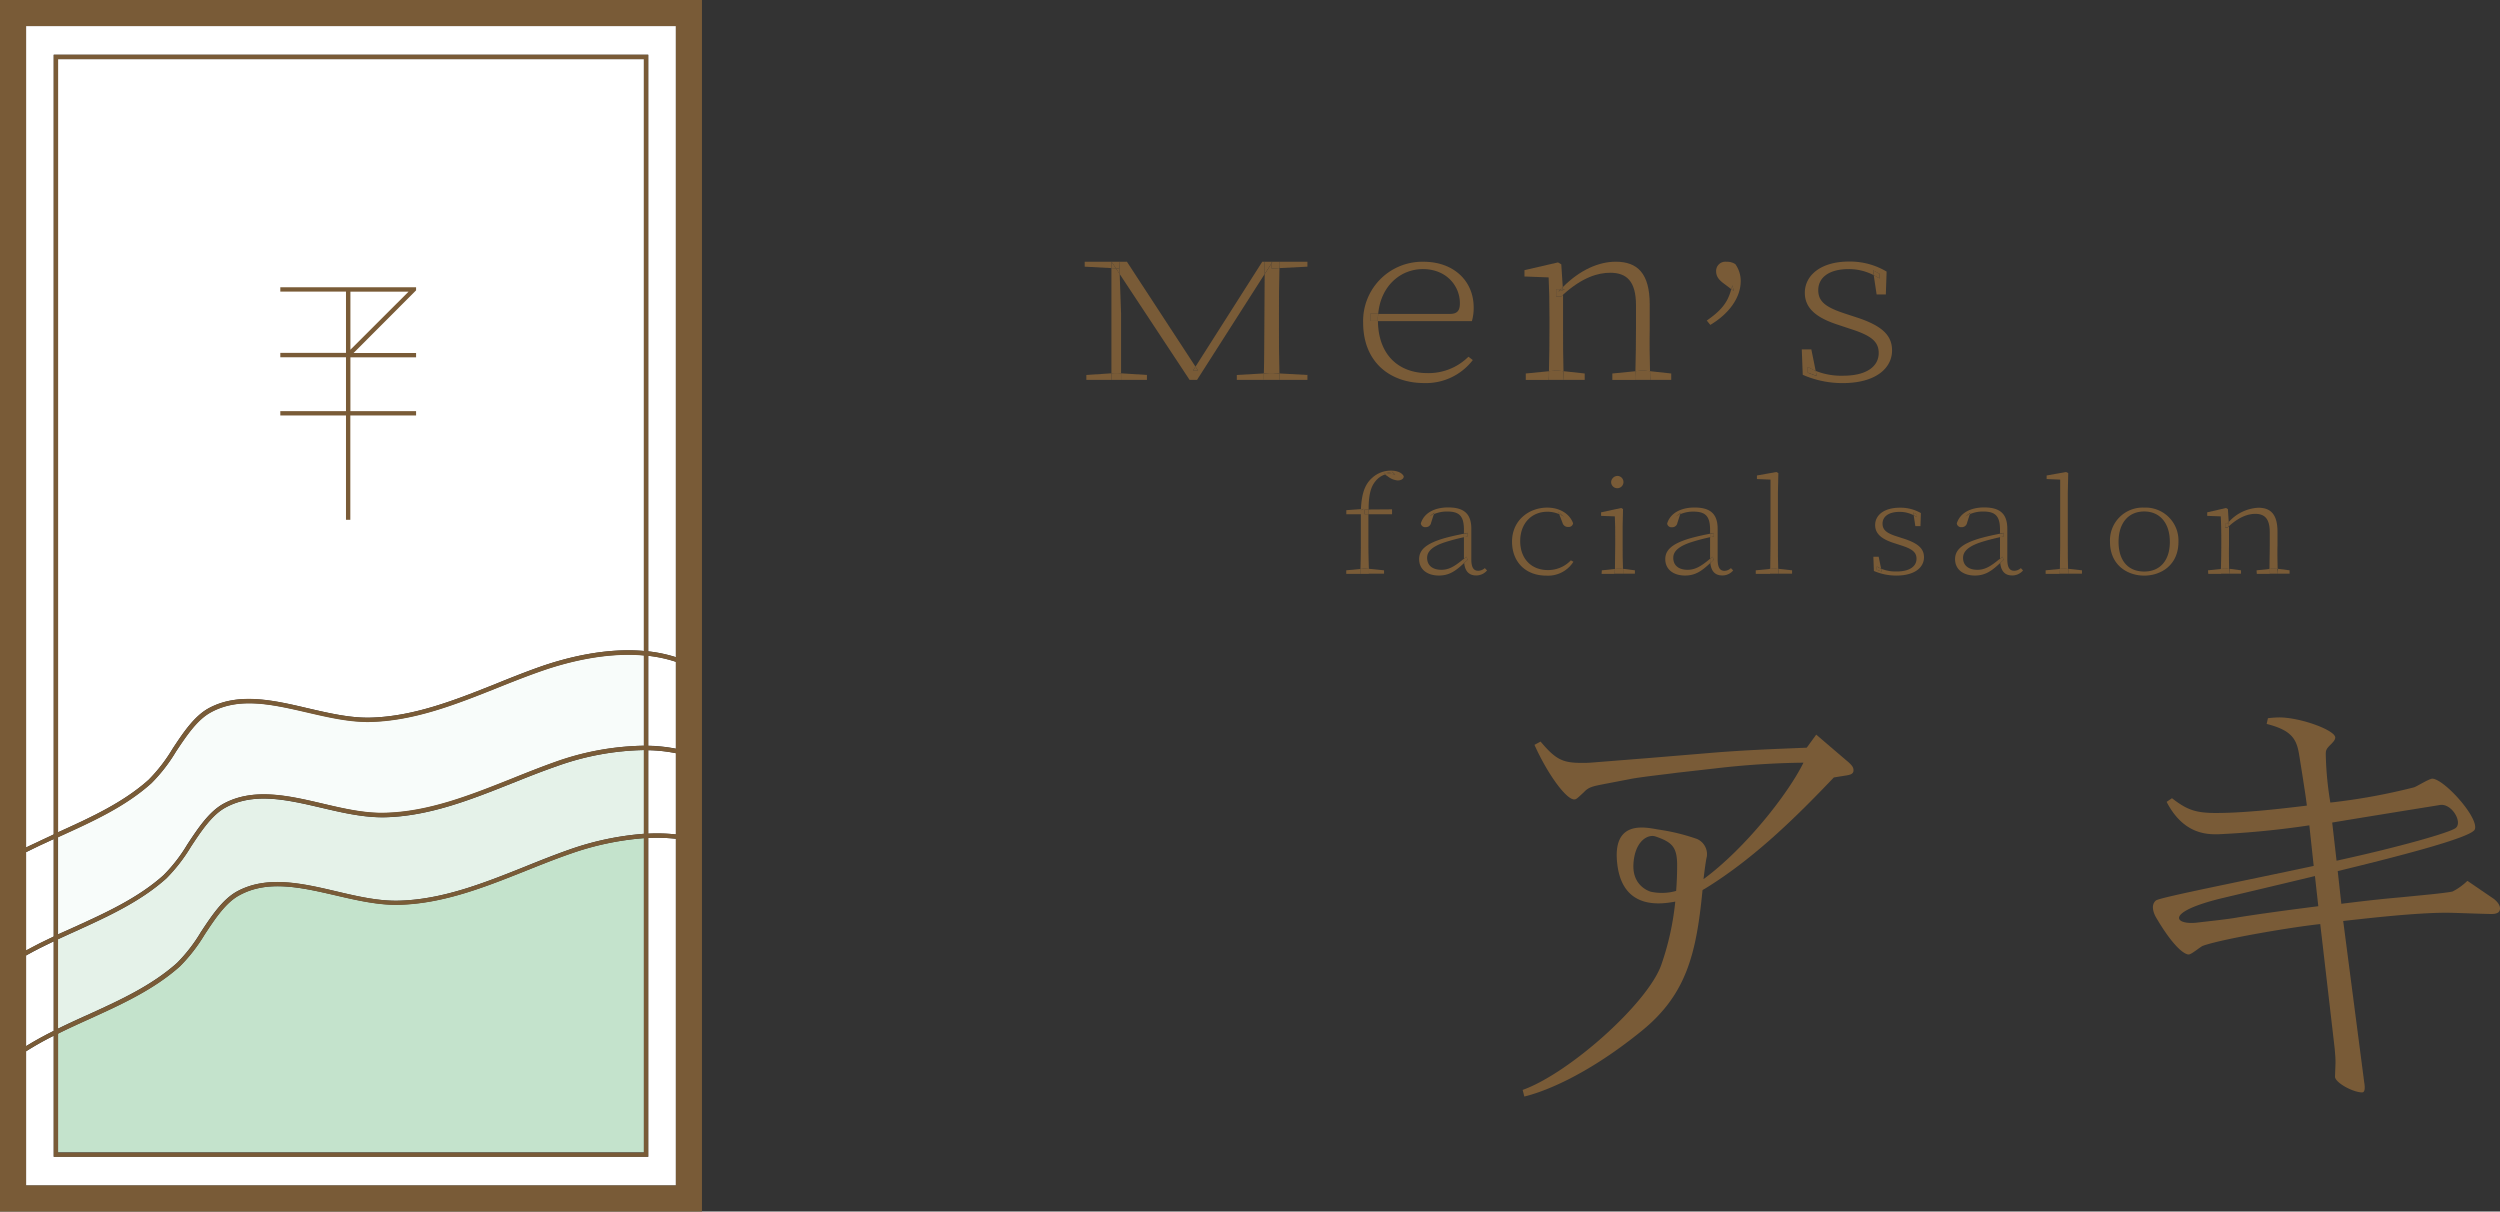 <svg xmlns="http://www.w3.org/2000/svg" viewBox="0 0 575.25 278.77"><rect x="0" y="0" width="575.25" height="278.77" fill="#333333" stroke="none"/><defs><style>.cls-1{fill:#795b37;}.cls-2{fill:#fff;}.cls-3{fill:#c4e3cc;}.cls-4{fill:#e5f2e9;}.cls-5{fill:#f8fcfa;}</style></defs><g id="レイヤー_2" data-name="レイヤー 2"><g id="レイヤー_1-2" data-name="レイヤー 1"><path class="cls-1" d="M434.11,62.49l-.18,5.26h-2.12l-.67-4.44a13.25,13.25,0,0,1,1.35.77V63l-1.53-.8.18,1.12a12.31,12.31,0,0,0-5.76-1.4c-4.71,0-7,2.08-7,4.84s1.92,4,6.19,5.41l2.69.88c5.93,1.95,8.1,4.18,8.1,7.6,0,4-3.66,7.5-11.36,7.5a22.73,22.73,0,0,1-9.19-1.91l-.22-5.84h2.2l1,4.94a13.38,13.38,0,0,1-1.81-.92v1.34l2.05.76-.24-1.18a15.73,15.73,0,0,0,6.33,1.11c5.48,0,8.17-2.2,8.17-5.22,0-2.6-1.67-4-6.45-5.53l-3-1c-4.55-1.48-7.55-3.57-7.55-7.32,0-4,3.64-7.2,10.19-7.2A16.53,16.53,0,0,1,434.11,62.49Z"/><path class="cls-1" d="M432.49,63v1.09a13.25,13.25,0,0,0-1.35-.77L431,62.19Z"/><path class="cls-1" d="M417.8,85.33l.24,1.18L416,85.75V84.41A13.38,13.38,0,0,0,417.8,85.33Z"/><path class="cls-1" d="M399.3,60.78a6.65,6.65,0,0,1,1.24,3.86c0,4-2.87,7.67-7,10.12l-.81-1c3.12-2.18,4.82-4,5.63-7.25L399,67l-.42-1.35c-.06.31-.13.61-.21.89l-1.58-1.2c-1.5-1.06-1.91-1.92-1.91-2.95a2.12,2.12,0,0,1,2.36-2.16A3.49,3.49,0,0,1,399.3,60.78Z"/><path class="cls-1" d="M398.56,65.64,399,67l-.63-.46C398.43,66.25,398.5,66,398.56,65.64Z"/><path class="cls-1" d="M384.55,85.94v1.47h-4.81c0-.54-.06-1.22-.07-2Z"/><path class="cls-1" d="M379.74,87.41h-3.51c0-.54,0-1.22.08-2l1.28-.13h.84l1.24.13C379.68,86.19,379.71,86.87,379.74,87.41Z"/><path class="cls-1" d="M379.67,85.42l-1.24-.13h-.84l-1.28.13c.08-2.86.13-7,.13-9.79V70.21c0-5.52-2.17-7.45-5.93-7.45-2.81,0-6.45,1.05-10.86,5.06v-.77l0-.36.45-.16h-.45l0-.51c3.93-3.95,8.27-5.8,12.13-5.8,5,0,7.82,2.68,7.82,9.85v5.56C379.54,78.46,379.58,82.56,379.67,85.42Z"/><path class="cls-1" d="M371,85.94l5.32-.52c0,.77-.05,1.45-.08,2H371Z"/><path class="cls-1" d="M364.64,85.94v1.47h-4.81c0-.54,0-1.22-.07-2Z"/><polygon class="cls-1" points="360.07 66.53 359.62 66.69 359.62 66.53 360.07 66.53"/><path class="cls-1" d="M359.83,87.41h-3.49c0-.54,0-1.22.07-2l1.27-.13h.86l1.22.13C359.79,86.19,359.81,86.87,359.83,87.41Z"/><path class="cls-1" d="M359.76,85.42l-1.22-.13h-.86l-1.27.13c.09-2.89.12-7,.12-9.79V72.92c0-3.58-.06-6.48-.19-9.09l-5.56-.21V62.16l7.72-1.78.75.44.34,5.2c-.16.16-.34.32-.51.51h-1v1.72h1.11l.47-.43v7.81C359.65,78.37,359.67,82.53,359.76,85.42Z"/><path class="cls-1" d="M359.65,67.05v.77l-.47.43h-1.11V66.53h1c-.16.17-.34.35-.5.54l1-.38Z"/><path class="cls-1" d="M359.62,66.53v.16l-1,.38c.16-.19.34-.37.5-.54Z"/><path class="cls-1" d="M359.59,66l0,.51h-.54C359.25,66.34,359.43,66.18,359.59,66Z"/><path class="cls-1" d="M351.08,85.94l5.33-.52c0,.77,0,1.45-.07,2h-5.26Z"/><path class="cls-1" d="M337.89,82.08l1,.77a13.58,13.58,0,0,1-11.23,5.29c-7.6,0-14-4.62-14-13.91a13.62,13.62,0,0,1,13.88-14c7,0,11.55,4.46,11.55,10.49a10.79,10.79,0,0,1-.41,3.17l-21.62,0v-.28a10.54,10.54,0,0,1,.07-1.38l16.52,0c1.76,0,2.27-.86,2.27-2.46,0-4.06-3.19-7.85-8.49-7.85s-9.73,4-10.3,10.27h-1.83v1.66h1.76c.11,8.3,5.26,12,11.33,12A13,13,0,0,0,337.89,82.08Z"/><path class="cls-1" d="M315.29,72.18h1.83a10.54,10.54,0,0,0-.07,1.38v.28h-1.76Z"/><path class="cls-1" d="M300.84,86.28v1.13h-6.39l-.05-1.48Z"/><path class="cls-1" d="M300.84,60.22v1.14l-6.44.33c0-.49,0-1,.05-1.47Z"/><path class="cls-1" d="M294.45,60.22c0,.48,0,1-.05,1.47l-1.32.08h-.51V60.59l.23-.37Z"/><path class="cls-1" d="M294.4,85.93l.05,1.48h-3.72l0-1.48,1.26-.08h1Z"/><path class="cls-1" d="M293.08,61.77l1.32-.08c-.11,3.63-.11,7.31-.11,11V74.9c0,3.69,0,7.37.11,11l-1.32-.08h-1l-1.26.08c.1-3.63.07-7.3.11-10.78L291,63.08l1.59-2.49v1.18Z"/><polygon class="cls-1" points="292.8 60.22 292.57 60.59 292.57 60.22 292.8 60.22"/><polygon class="cls-1" points="292.57 60.22 292.57 60.59 290.98 63.08 290.99 60.22 292.57 60.22"/><polygon class="cls-1" points="290.99 60.22 290.98 63.08 275.44 87.41 273.72 87.41 257.64 63.06 257.54 60.22 259.3 60.22 275.08 84.37 274.48 85.3 275.69 85.3 275.08 84.37 290.45 60.22 290.99 60.22"/><path class="cls-1" d="M290.78,85.93l0,1.48h-6.19V86.28Z"/><polygon class="cls-1" points="275.08 84.37 275.69 85.3 274.48 85.3 275.08 84.37"/><polygon class="cls-1" points="263.91 86.28 263.91 87.41 257.96 87.41 257.96 85.9 263.91 86.28"/><polygon class="cls-1" points="257.96 85.9 257.96 87.41 255.74 87.41 255.74 85.9 256.32 85.85 257.35 85.85 257.96 85.9"/><polygon class="cls-1" points="257.96 72.21 257.96 85.9 257.35 85.85 256.32 85.85 255.74 85.9 255.74 61.69 256.77 61.75 257.64 63.06 257.96 72.21"/><polygon class="cls-1" points="257.54 60.22 257.64 63.06 256.77 61.75 257.08 61.77 257.54 61.77 257.54 60.22"/><polygon class="cls-1" points="257.54 60.22 257.54 61.77 257.08 61.77 256.77 61.75 255.76 60.22 257.54 60.22"/><polygon class="cls-1" points="255.76 60.22 256.77 61.75 255.74 61.69 255.74 60.22 255.76 60.22"/><polygon class="cls-1" points="255.74 85.9 255.74 87.41 249.97 87.41 249.97 86.28 255.74 85.9"/><polygon class="cls-1" points="255.74 60.22 255.74 61.69 249.59 61.36 249.59 60.22 255.74 60.22"/><path class="cls-1" d="M526.83,131.23V132h-2.7c0-.3,0-.68,0-1.12Z"/><path class="cls-1" d="M524.13,132h-2c0-.3,0-.68,0-1.12l.72-.07h.46l.7.07C524.11,131.36,524.12,131.74,524.13,132Z"/><path class="cls-1" d="M524.09,130.92l-.7-.07h-.46l-.72.07c0-1.6.06-3.9.06-5.49v-3c0-3.1-1.21-4.19-3.32-4.19-1.57,0-3.61.6-6.09,2.85v-.64l.25-.08h-.25l0-.28a9.78,9.78,0,0,1,6.8-3.26c2.8,0,4.39,1.5,4.39,5.52v3.11C524,127,524.05,129.32,524.09,130.92Z"/><path class="cls-1" d="M519.23,131.23l3-.31c0,.44,0,.82,0,1.12h-2.94Z"/><path class="cls-1" d="M515.66,131.23V132H513c0-.3,0-.68,0-1.12Z"/><polygon class="cls-1" points="513.1 120.34 512.85 120.42 512.85 120.34 513.1 120.34"/><path class="cls-1" d="M513,132h-2c0-.29,0-.68,0-1.12l.73-.07h.48l.68.07C512.94,131.36,513,131.74,513,132Z"/><path class="cls-1" d="M512.92,130.92l-.68-.07h-.48l-.73.07c.06-1.61.09-4,.09-5.49v-1.51c0-2-.05-3.64-.12-5.1l-3.12-.12v-.81l4.33-1,.43.25.19,2.93a1.79,1.79,0,0,0-.27.28H512v1h.63l.26-.24v4.37C512.86,127,512.88,129.31,512.92,130.92Z"/><path class="cls-1" d="M512.86,120.63v.43l-.26.24H512v-1h.59a2.69,2.69,0,0,0-.29.3l.58-.22Z"/><path class="cls-1" d="M512.85,120.34v.08l-.58.22a2.69,2.69,0,0,1,.29-.3Z"/><path class="cls-1" d="M512.83,120.06l0,.28h-.29A1.79,1.79,0,0,1,512.83,120.06Z"/><path class="cls-1" d="M508.06,131.23l3-.31c0,.44,0,.83,0,1.12h-2.94Z"/><path class="cls-1" d="M493.38,116.8a7.57,7.57,0,0,1,7.88,7.89c0,5.32-4,7.76-7.88,7.76s-7.87-2.44-7.87-7.76A7.54,7.54,0,0,1,493.38,116.8Zm5.9,7.89c0-4.35-2.31-7-5.9-7s-5.9,2.6-5.9,7,2.27,6.82,5.9,6.82S499.28,129,499.28,124.69Z"/><path class="cls-1" d="M479.06,131.23V132H475.9c0-.33,0-.71,0-1.12Z"/><path class="cls-1" d="M475.9,108.86l-.1,4.47v12.1c0,1.66,0,3.82.06,5.49l-.73-.07h-.48l-.67.06c0-1.68.07-3.83.07-5.48V110.36l-3.12-.13v-.82l4.46-.8Z"/><path class="cls-1" d="M475.9,132h-2c0-.33,0-.71.05-1.13l.67-.06h.48l.73.07C475.87,131.33,475.89,131.71,475.9,132Z"/><path class="cls-1" d="M470.7,131.23l3.28-.32c0,.42,0,.8-.05,1.13H470.7Z"/><path class="cls-1" d="M465,130.72l.5.54a3.22,3.22,0,0,1-2.51,1.15c-1.66,0-2.55-1-2.73-2.86l.14-.14.61-.57-.2-.73-.53.41s0,0-.08.07v-5c.3-.08.59-.13.87-.19v-.79c-.29.06-.58.1-.87.18v-.94c0-3.32-1.27-4.15-3.92-4.15a7.53,7.53,0,0,0-3,.6l.12-.35-1.14.87c.35-.2.69-.37,1-.52l-.64,2a1.22,1.22,0,0,1-1.25,1,1,1,0,0,1-1.11-.86c.72-2.36,3.09-3.68,6.31-3.68,3.54,0,5.31,1.39,5.31,4.9v7c0,2,.59,2.67,1.59,2.67A2.29,2.29,0,0,0,465,130.72Z"/><path class="cls-1" d="M461.06,122.65v.79c-.28.06-.57.11-.87.19v-.8C460.48,122.75,460.77,122.71,461.06,122.65Z"/><path class="cls-1" d="M460.8,128.11l.2.73-.61.57-.14.14a2.33,2.33,0,0,1-.06-.53v-.43s.06,0,.08-.07Z"/><path class="cls-1" d="M460.19,129a2.33,2.33,0,0,0,.06.53c-2.1,2-3.57,2.9-5.84,2.9-2.57,0-4.55-1.32-4.55-3.78,0-2.06,1.52-3.5,5.52-4.72,1.52-.44,3.22-.82,4.81-1.12v.8c-1.53.33-3.22.77-4.49,1.19-3,1-4,2.21-4,3.55,0,1.83,1.34,2.76,3.3,2.76,1.68,0,3-.73,5.16-2.54Z"/><path class="cls-1" d="M453.43,118l-.12.35c-.33.15-.67.32-1,.52Z"/><path class="cls-1" d="M442,118.06l-.1,3h-1.18l-.38-2.49a7.31,7.31,0,0,1,.75.44v-.63l-.85-.44.1.63a6.85,6.85,0,0,0-3.24-.79c-2.63,0-3.93,1.17-3.93,2.71s1.09,2.26,3.48,3l1.52.49c3.32,1.09,4.54,2.35,4.54,4.25,0,2.25-2,4.21-6.38,4.21a13,13,0,0,1-5.15-1.06l-.12-3.28h1.22l.57,2.76c-.35-.15-.67-.33-1-.51v.75l1.15.42-.15-.66a8.86,8.86,0,0,0,3.56.64c3.07,0,4.58-1.24,4.58-2.93,0-1.47-.94-2.26-3.62-3.1l-1.66-.54c-2.55-.83-4.24-2-4.24-4.11,0-2.26,2-4,5.72-4A9.39,9.39,0,0,1,442,118.06Z"/><path class="cls-1" d="M441.09,118.34V119a7.31,7.31,0,0,0-.75-.44l-.1-.63Z"/><path class="cls-1" d="M432.85,130.87l.15.66-1.15-.42v-.75C432.18,130.54,432.5,130.72,432.85,130.87Z"/><path class="cls-1" d="M412.36,131.23V132h-3.14c0-.33,0-.71-.05-1.12Z"/><path class="cls-1" d="M409.22,132h-2c0-.33,0-.71,0-1.13l.67-.06h.47l.74.07C409.19,131.33,409.2,131.71,409.22,132Z"/><path class="cls-1" d="M409.2,108.86l-.1,4.47v12.1c0,1.66,0,3.82.07,5.49l-.74-.07H408l-.67.06c0-1.68.06-3.83.06-5.48V110.36l-3.12-.13v-.82l4.48-.8Z"/><path class="cls-1" d="M404,131.23l3.29-.32c0,.42,0,.8,0,1.13H404Z"/><path class="cls-1" d="M398.29,130.72l.51.54a3.22,3.22,0,0,1-2.52,1.15c-1.64,0-2.55-1-2.73-2.86l.16-.14.59-.57-.2-.73-.51.41-.1.09v-5c.3-.08.59-.13.87-.19v-.79c-.29.06-.58.1-.87.18v-.94c0-3.32-1.27-4.15-3.91-4.15a7.41,7.41,0,0,0-2.95.6l.1-.35-1.12.87c.33-.2.67-.36,1-.52l-.64,2a1.2,1.2,0,0,1-1.24,1,1,1,0,0,1-1.12-.86c.72-2.36,3.1-3.68,6.32-3.68,3.53,0,5.3,1.39,5.3,4.9v7c0,2,.59,2.67,1.59,2.67A2.29,2.29,0,0,0,398.29,130.72Z"/><path class="cls-1" d="M394.36,122.65v.79c-.28.06-.57.11-.87.19v-.8C393.78,122.75,394.07,122.71,394.36,122.65Z"/><path class="cls-1" d="M394.1,128.11l.2.73-.59.57-.16.14a2.33,2.33,0,0,1-.06-.53v-.41l.1-.09Z"/><path class="cls-1" d="M393.49,129a2.33,2.33,0,0,0,.06.53c-2.1,2-3.57,2.9-5.84,2.9-2.55,0-4.53-1.32-4.53-3.78,0-2.06,1.5-3.5,5.5-4.72,1.5-.44,3.23-.82,4.81-1.12v.8a44.81,44.81,0,0,0-4.47,1.19c-3,1-4,2.21-4,3.55,0,1.83,1.33,2.76,3.29,2.76,1.69,0,3-.72,5.16-2.52Z"/><path class="cls-1" d="M386.73,118l-.1.35h0c-.33.16-.67.32-1,.52Z"/><path class="cls-1" d="M376.19,131.23V132h-2.71c0-.29,0-.68,0-1.12Z"/><path class="cls-1" d="M373.48,132h-1.93c0-.3,0-.68.05-1.12l.67-.07h.48l.7.07C373.45,131.36,373.46,131.75,373.48,132Z"/><path class="cls-1" d="M373.46,117.13l-.09,3.89v4.41c0,1.53,0,3.88.08,5.49l-.7-.07h-.48l-.67.07c0-1.61.06-4,.06-5.49v-1.51c0-1.87,0-3.44-.09-5.1l-3.16-.12v-.81l4.63-1Z"/><path class="cls-1" d="M372.36,109.52a1.42,1.42,0,1,1-1.64,1.41A1.49,1.49,0,0,1,372.36,109.52Z"/><path class="cls-1" d="M368.58,131.23l3-.31c0,.44,0,.82-.05,1.12h-3Z"/><path class="cls-1" d="M361.46,128.93l.58.33a6.89,6.89,0,0,1-6.26,3.19c-4.7,0-7.86-3.11-7.86-7.82,0-4.94,3.92-7.83,8.11-7.83,2.77,0,5.13,1.35,5.94,3.61a1,1,0,0,1-1.11.84,1.27,1.27,0,0,1-1.32-.93l-.77-2a9.77,9.77,0,0,1,1.15.6l-1.34-1.09.19.49a6.6,6.6,0,0,0-2.73-.57c-3.56,0-6.24,2.61-6.24,6.76s2.65,6.66,6.33,6.66A7.17,7.17,0,0,0,361.46,128.93Z"/><path class="cls-1" d="M358.58,117.82l1.34,1.09a9.77,9.77,0,0,0-1.15-.6Z"/><path class="cls-1" d="M341.66,130.72l.51.54a3.25,3.25,0,0,1-2.52,1.15c-1.65,0-2.55-1-2.74-2.86a1.85,1.85,0,0,1,.14-.14l.62-.57-.21-.73-.52.41-.09.07v-5c.31-.08.6-.13.87-.19v-.79c-.29.06-.58.1-.87.18v-.94c0-3.32-1.27-4.15-3.9-4.15a7.54,7.54,0,0,0-3,.6l.11-.35-1.13.87a10.93,10.93,0,0,1,1-.52l-.64,2a1.21,1.21,0,0,1-1.26,1,1,1,0,0,1-1.1-.86c.71-2.36,3.08-3.68,6.3-3.68,3.54,0,5.32,1.39,5.32,4.9v7c0,2,.58,2.67,1.59,2.67A2.31,2.31,0,0,0,341.66,130.72Z"/><path class="cls-1" d="M337.72,122.65v.79c-.27.06-.56.11-.87.19v-.8C337.14,122.75,337.43,122.71,337.72,122.65Z"/><path class="cls-1" d="M337.46,128.11l.21.73-.62.57a1.85,1.85,0,0,0-.14.14,2.33,2.33,0,0,1-.06-.53v-.43l.09-.07Z"/><path class="cls-1" d="M336.85,129a2.33,2.33,0,0,0,.06.53c-2.1,2-3.57,2.9-5.84,2.9-2.55,0-4.53-1.32-4.53-3.78,0-2.06,1.5-3.5,5.5-4.72,1.5-.44,3.24-.82,4.81-1.12v.8a44.81,44.81,0,0,0-4.47,1.19c-3,1-4,2.21-4,3.55,0,1.83,1.33,2.76,3.29,2.76,1.68,0,3-.73,5.16-2.54Z"/><path class="cls-1" d="M330.09,118l-.11.35a10.93,10.93,0,0,0-1,.52Z"/><path class="cls-1" d="M323,109.62c0,.52-.54.93-1.39.93a4.21,4.21,0,0,1-2.27-.92l-.68-.45a2.91,2.91,0,0,1,1-.17,4.09,4.09,0,0,1,1.4.24l-.69-.68-2,.38.34.23a4.63,4.63,0,0,0-2.17,1.49c-1,1.19-1.63,2.89-1.62,6.53H314v1.13h.87v7.1c0,1.82.05,3.66.11,5.49l-.76-.07h-.48l-.7.07c.06-1.83.09-3.67.09-5.49v-7.1h-3.34v-.94l3.34-.24c0,.08,0,.17,0,.26l.7-.31-.68.05c.16-3.38.83-5.57,2.46-7.08a6.33,6.33,0,0,1,4.44-1.78C321.46,108.29,322.68,108.79,323,109.62Z"/><path class="cls-1" d="M320.32,108.57l.69.68a4.09,4.09,0,0,0-1.4-.24,2.91,2.91,0,0,0-1,.17l-.34-.23Z"/><path class="cls-1" d="M320.31,117.2v1.13h-5.47V118c0-.26,0-.51,0-.76Z"/><path class="cls-1" d="M318.47,131.23V132H315c0-.37,0-.74,0-1.12Z"/><path class="cls-1" d="M315,130.92c0,.38,0,.75,0,1.12h-2c0-.37,0-.74,0-1.12l.7-.07h.48Z"/><path class="cls-1" d="M314.84,118v.37H314V117.2h.86C314.83,117.45,314.83,117.7,314.84,118Z"/><path class="cls-1" d="M313.78,117.1l-.7.31c0-.09,0-.18,0-.26Z"/><path class="cls-1" d="M313,130.92c0,.38,0,.75,0,1.12h-3.23v-.81Z"/><path class="cls-1" d="M573.55,206.64c.3.18,1.7,1.22,1.7,2.36s-1,1.31-2,1.31c-1.52,0-8.68-.29-10.29-.29-7.37,0-18.69,1.34-23.79,1.9L544,249c.09.56.39,2.36-.48,2.36-2,0-5.94-2.07-6.23-3.5,0-.56.11-2.92.11-3.49,0-1-.11-2.15-.2-3.19l-3.31-28.55c-6.33.66-22.56,3.4-27,5-.56.2-2.63,2-3.28,2-.87,0-3.36-1.47-7.51-8.54,0,0-1.61-2.61,0-3.9.84-.68,18.87-4.22,36.28-7.94l-1-9.34a203.71,203.71,0,0,1-21.14,2.06c-2.44,0-7.84,0-11.7-7.46l1.23-.84c3.4,2.63,5.37,3.4,10.09,3.4,6.8,0,15.19-1,20.95-1.7-.27-2.26-.57-4-.93-6.41l-.77-4.83c-.57-3.68-1.32-6-7.55-7.55l.29-1.32a22.81,22.81,0,0,1,2.63-.18c4.83,0,12.86,2.93,12.86,4.63,0,.65-.77,1.31-1.13,1.7-1.05,1-1.05,1.4-1.05,2.26a77.05,77.05,0,0,0,1.05,11,140.28,140.28,0,0,0,19.25-3.5c.65-.2,3.49-2,4.24-2,2.85.2,10.83,9.14,9.74,11.7-.74,1.79-16.48,5.92-31.53,9.57l.83,7.52c6.33-.77,8.3-1,14-1.52l5.67-.56c2-.18,5.28-.57,5.94-.75a14.08,14.08,0,0,0,3.4-2.45Zm-8.43-16.17c1.49-1.36-.93-5.53-3.56-5.26l-1.66.27c-3.58.57-19.38,3.13-23.26,3.79l1,8.78C551.92,194.94,564,191.52,565.12,190.47Zm-31.68,18.05-.77-6.94c-9.36,2.25-17.71,4.22-21,5-13.88,3.29-11.38,6.4-5.92,5.69,2.36-.29,6.89-.74,9.43-1.22C519.84,210.31,526.07,209.45,533.44,208.52Z"/><path class="cls-1" d="M424.79,174.92c1.61,1.31,1.7,1.79,1.7,2.36,0,.84-.84,1-1.52,1.13l-3,.48c-8.94,9.38-18.35,18.59-29.41,25.44l0,0s-.25.16-.66.38l-.15.12c-1.41,14.42-3.59,23.94-14,32.38-13.4,10.88-23.38,14.23-27,15.1l-.39-1.52C361,247,379,231,382.23,222.1a63.12,63.12,0,0,0,3.25-14.64c-3,.54-11.93,2.1-13.31-8.37s6.25-8.78,9.29-8.23a46.85,46.85,0,0,1,9,2.18,3.82,3.82,0,0,1,2.27,4.14c-.21.66-.66,4.27-.75,5.11,9.52-7,19.43-19.55,23-26.8a192,192,0,0,0-20.2,1.31l-8.86,1c-2.84.39-8.69,1-11.14,1.52l-5.94,1.14c-2.26.45-3.31.65-4.35,1.79-1.61,1.49-1.79,1.7-2.27,1.7-1.79,0-6-5.58-9.14-12.56l1.41-.75c3.49,4.15,5.1,4.9,9.43,4.9a24.33,24.33,0,0,0,2.56-.09l13.2-1.05,13.6-1.13c8.78-.75,17.37-1,22.45-1.23l2.18-3ZM385.68,205c.16-2,.23-4.06.23-5.92,0-4.26-1.23-5.31-5-6.62-1.88-.59-4.83,1.27-5.06,6.48s4.06,6.26,4.06,6.26A12,12,0,0,0,385.68,205Z"/><path class="cls-2" d="M155.52,152.27v20a36.92,36.92,0,0,0-6.36-.68V150.89A31,31,0,0,1,155.52,152.27Z"/><path class="cls-2" d="M155.52,173.31V192a41,41,0,0,0-6.36-.17v-19.2A35.89,35.89,0,0,1,155.52,173.31Z"/><path class="cls-2" d="M155.52,193v79.78H6V241.9a71.68,71.68,0,0,1,6.36-3.58v27.85h136.8V192.81A41,41,0,0,1,155.52,193Z"/><path class="cls-2" d="M12.36,216.6v20.6c-2.18,1.09-4.31,2.25-6.36,3.52V219.85C8.07,218.69,10.2,217.62,12.36,216.6Z"/><path class="cls-2" d="M12.36,193.06v22.43c-2.15,1-4.28,2.07-6.36,3.22V196.08C8.09,195,10.23,194,12.36,193.06Z"/><path class="cls-2" d="M155.52,6V151.22a32.44,32.44,0,0,0-6.36-1.34V12.6H12.36V192c-2.12,1-4.26,2-6.36,3V6Z"/><path class="cls-3" d="M148.16,192.86v72.31H13.36V237.82c2.36-1.18,4.77-2.27,7.15-3.35,7.33-3.33,14.91-6.78,20.93-12.17A38.37,38.37,0,0,0,47.1,215c2.36-3.58,4.81-7.3,7.95-9,6.54-3.58,14.13-1.82,22.16,0,4.81,1.12,9.82,2.28,14.51,2.17,10.22-.22,19.92-4.09,29.29-7.83,3.39-1.35,6.88-2.75,10.35-3.95A65.92,65.92,0,0,1,148.16,192.86Z"/><path class="cls-4" d="M148.16,172.59v19.27A66.78,66.78,0,0,0,131,195.49c-3.48,1.21-7,2.61-10.39,4-9.29,3.71-18.9,7.54-28.94,7.76-4.62.11-9.51-1-14.26-2.14-7.87-1.83-16-3.72-22.87,0-3.36,1.84-5.87,5.65-8.31,9.34a36.52,36.52,0,0,1-5.49,7.11c-5.9,5.29-13.41,8.7-20.67,12-2.25,1-4.51,2.05-6.74,3.14V216.13c1.33-.62,2.67-1.23,4-1.83,7.33-3.34,14.91-6.78,20.93-12.17a38.37,38.37,0,0,0,5.66-7.3c2.37-3.59,4.81-7.3,7.95-9,6.54-3.58,14.13-1.81,22.16.06,4.81,1.12,9.8,2.27,14.52,2.17,10.21-.23,19.91-4.1,29.29-7.84,3.38-1.35,6.88-2.74,10.34-3.94A62.4,62.4,0,0,1,148.16,172.59Z"/><path class="cls-5" d="M148.16,150.79v20.8a63.28,63.28,0,0,0-20.28,3.72c-3.48,1.21-7,2.61-10.38,4-9.3,3.71-18.91,7.55-28.95,7.77-4.61.11-9.51-1-14.26-2.15-7.87-1.83-16-3.72-22.87,0-3.36,1.84-5.87,5.66-8.31,9.35a36.44,36.44,0,0,1-5.49,7.1c-5.9,5.29-13.41,8.7-20.67,12L13.36,215V192.61l.58-.27c7.33-3.33,14.91-6.77,20.93-12.17a37.55,37.55,0,0,0,5.65-7.29c2.37-3.59,4.82-7.3,8-9,6.53-3.58,14.12-1.81,22.15,0,4.82,1.12,9.82,2.28,14.52,2.18,10.22-.23,19.91-4.1,29.29-7.84,3.38-1.35,6.88-2.74,10.34-3.94C130.58,152.3,139.44,150,148.16,150.79Z"/><path class="cls-2" d="M148.16,13.6V149.79c-8.87-.77-17.83,1.54-23.7,3.57-3.49,1.21-7,2.61-10.39,4-9.29,3.71-18.91,7.54-28.94,7.77-4.61.1-9.52-1.05-14.27-2.15-7.86-1.83-16-3.72-22.86,0-3.36,1.84-5.88,5.66-8.31,9.35a37.14,37.14,0,0,1-5.49,7.1c-5.9,5.29-13.41,8.7-20.68,12l-.16.07V13.6Z"/><path class="cls-1" d="M161.52,272.77v6H0V0H161.52V272.77Zm-6,0V193a41,41,0,0,0-6.36-.18v73.36H12.36V238.32A71.68,71.68,0,0,0,6,241.9v30.87Zm0-80.79V173.31a35.89,35.89,0,0,0-6.36-.7v19.2A41,41,0,0,1,155.52,192Zm0-19.69v-20a31,31,0,0,0-6.36-1.38v20.72A36.92,36.92,0,0,1,155.52,172.29Zm0-21.07V6H6V195c2.1-1,4.24-2,6.36-3V12.6h136.8V149.88A32.44,32.44,0,0,1,155.52,151.22Zm-7.36,114V192.86a65.92,65.92,0,0,0-16.8,3.57c-3.47,1.2-7,2.6-10.35,3.95-9.37,3.74-19.07,7.61-29.29,7.83-4.69.11-9.7-1.05-14.51-2.17-8-1.87-15.62-3.63-22.16,0-3.14,1.71-5.59,5.43-7.95,9a38.37,38.37,0,0,1-5.66,7.3c-6,5.39-13.6,8.84-20.93,12.17-2.38,1.08-4.79,2.17-7.15,3.35v27.35Zm0-73.31V172.59a62.4,62.4,0,0,0-19.95,3.67c-3.46,1.2-7,2.59-10.34,3.94-9.38,3.74-19.08,7.61-29.29,7.84-4.72.1-9.71-1-14.52-2.17-8-1.87-15.62-3.64-22.16-.06-3.14,1.72-5.58,5.43-7.95,9a38.37,38.37,0,0,1-5.66,7.3c-6,5.39-13.6,8.83-20.93,12.17-1.33.6-2.67,1.21-4,1.83V236.7c2.23-1.09,4.49-2.12,6.74-3.14,7.26-3.3,14.77-6.71,20.67-12a36.52,36.52,0,0,0,5.49-7.11c2.44-3.69,5-7.5,8.31-9.34,6.87-3.76,15-1.87,22.87,0,4.75,1.1,9.64,2.25,14.26,2.14,10-.22,19.65-4.05,28.94-7.76,3.4-1.35,6.91-2.75,10.39-4A66.78,66.78,0,0,1,148.16,191.86Zm0-20.27v-20.8c-8.72-.78-17.58,1.51-23.38,3.52-3.46,1.2-7,2.59-10.34,3.94-9.38,3.74-19.07,7.61-29.29,7.84-4.7.1-9.7-1.06-14.52-2.18-8-1.86-15.62-3.63-22.15,0-3.14,1.72-5.59,5.43-8,9a37.55,37.55,0,0,1-5.65,7.29c-6,5.4-13.6,8.84-20.93,12.17l-.58.27V215L17,213.38c7.26-3.3,14.77-6.71,20.67-12a36.44,36.44,0,0,0,5.49-7.1c2.44-3.69,5-7.51,8.31-9.35,6.88-3.76,15-1.87,22.87,0C79,186,83.94,187.15,88.55,187c10-.22,19.65-4.06,29-7.77,3.39-1.35,6.9-2.75,10.38-4A63.28,63.28,0,0,1,148.16,171.59Zm0-21.8V13.6H13.36V191.5l.16-.07c7.27-3.3,14.78-6.71,20.68-12a37.14,37.14,0,0,0,5.49-7.1c2.43-3.69,5-7.51,8.31-9.35,6.87-3.76,15-1.87,22.86,0,4.75,1.1,9.66,2.25,14.27,2.15,10-.23,19.65-4.06,28.94-7.77,3.39-1.35,6.9-2.75,10.39-4C130.33,151.33,139.29,149,148.16,149.79ZM12.36,237.2V216.6c-2.16,1-4.29,2.09-6.36,3.25v20.87C8.05,239.45,10.18,238.29,12.36,237.2Zm0-21.71V193.06c-2.13,1-4.27,2-6.36,3v22.63C8.08,217.56,10.21,216.51,12.36,215.49Z"/><path class="cls-1" d="M95.74,66.81V66.1H64.5v1H79.61V81.2H64.5v1H79.61v12.4H64.5v1H79.61v24h1v-24H95.74v-1H80.63V82.22H95.74v-1H81.36L95.43,67.12ZM80.63,80.47V67.12H94Z"/></g></g></svg>